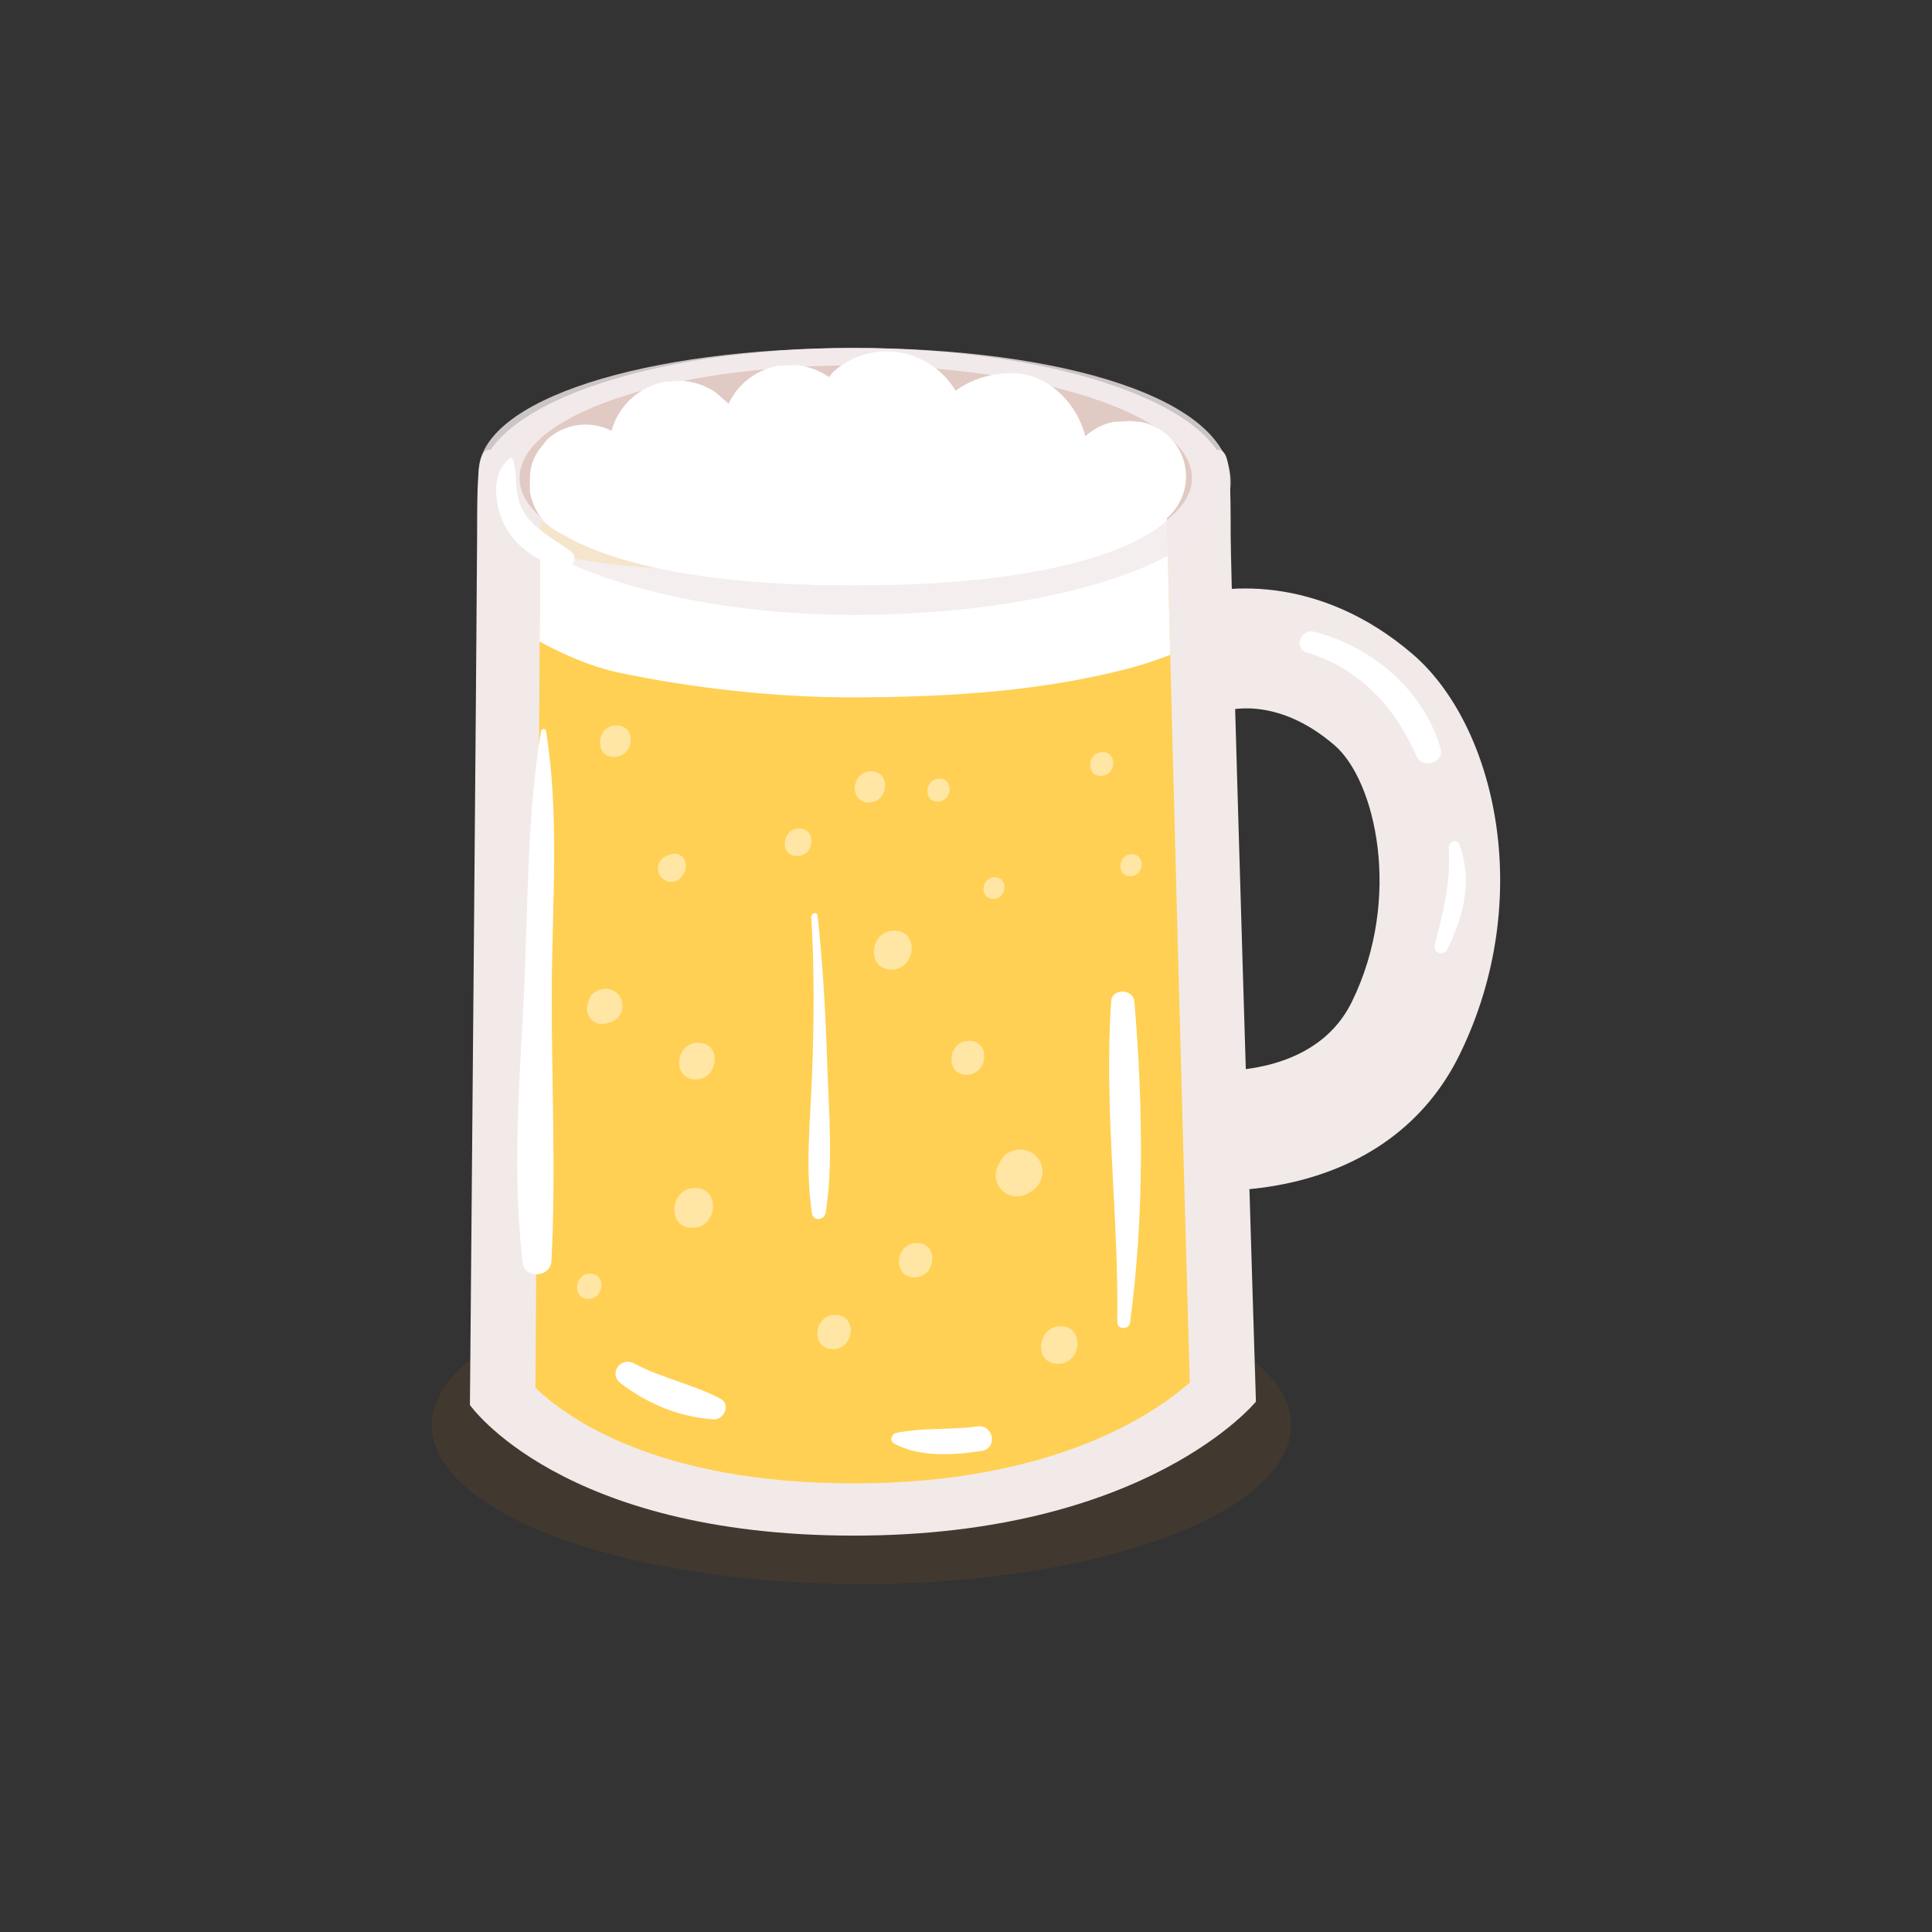 <?xml version="1.0" encoding="utf-8"?>
<!-- Generator: Adobe Illustrator 16.0.0, SVG Export Plug-In . SVG Version: 6.00 Build 0)  -->
<!DOCTYPE svg PUBLIC "-//W3C//DTD SVG 1.1//EN" "http://www.w3.org/Graphics/SVG/1.1/DTD/svg11.dtd">
<svg version="1.1" id="Layer_1" xmlns="http://www.w3.org/2000/svg" xmlns:xlink="http://www.w3.org/1999/xlink" x="0px" y="0px"
	 width="350px" height="350px" viewBox="0 0 350 350" enable-background="new 0 0 350 350" xml:space="preserve">
<rect x="0" y="0" width="350" height="350" fill="#333333" stroke="none"/>
<g>
	<ellipse opacity="0.2" fill="#79521E" cx="156.055" cy="258.199" rx="77.823" ry="28.758"/>
	<g>
		<path fill="#F2EAE9" d="M222.946,97.037c0,8.542,4.577,156.885,4.577,156.885s-19.748,24.27-72.835,24.27
			c-53.084,0-69.555-23.666-69.555-23.666s1.301-150.075,1.301-157.488c0-37.359,1.46,4.265,68.253,4.265
			C221.487,101.302,222.946,59.678,222.946,97.037z"/>
		<path fill="#F2EAE9" d="M222.319,87.217c0,13.353-30.295,24.177-67.674,24.177c-37.374,0-67.671-10.825-67.671-24.177
			c0-13.352,30.297-24.177,67.671-24.177C192.024,63.04,222.319,73.865,222.319,87.217z"/>
		<g>
			<path fill="#F2EAE9" d="M220.086,215.727c-4.114,0-6.913-0.387-7.429-0.463l3.222-21.5c0.825,0.111,21.645,2.813,29.035-12.303
				c9.191-18.795,4.273-40.066-3.15-46.452c-10.697-9.201-19.693-6.342-20.681-5.985l0.221-0.088l-8.322-20.083
				c7.949-3.293,25.941-4.961,42.959,9.675c14.878,12.797,22.36,44.149,8.503,72.482c-6.08,12.434-17.147,20.568-32.006,23.525
				C227.786,215.463,223.487,215.727,220.086,215.727z"/>
		</g>
		<g>
			<defs>
				<path id="XMLID_10_" d="M154.688,268.729c-35.734,0-52.121-11.939-57.687-17.32c0.206-25.158,0.732-134.427,0.872-157.052
					c11.176,6.303,29.218,10.939,56.818,10.939c27.633,0,45.542-4.926,56.716-11.235c0.468,22.636,3.372,130.223,4.134,156.398
					C208.941,256.285,190.634,268.729,154.688,268.729z"/>
			</defs>
			<use xlink:href="#XMLID_10_"  overflow="visible" fill="#FFD053"/>
			<clipPath id="XMLID_2_">
				<use xlink:href="#XMLID_10_"  overflow="visible"/>
			</clipPath>
			<g clip-path="url(#XMLID_2_)">
				<path fill="#FFFFFF" d="M220.565,84.919c0.165-0.107,0.311-0.208,0.481-0.318C220.619,84.875,220.498,84.957,220.565,84.919z"/>
				<path fill="#FFFFFF" d="M242.276,91.87c0.441-6.201-5.507-12.381-11.938-10.816c-1.617,0.423-5.924,1.534-5.563,1.38
					c-0.506,0.217-3.935,2.337-4.21,2.485c-3.59,2.352-5.338,4.088-8.244,5.778c-5.813,3.382-11.534,5.494-17.229,7.03
					c-13.514,3.648-26.912,4.296-40.078,4.788c-11.173,0.417-22.347,0.966-33.529,0.562c-5.96-0.216-11.982-0.939-17.857-1.95
					c-2.56-0.44-5.08-1.091-7.691-1.446c-1.916-0.26-3.411-1.485-5.44-1.47c-1.943,0.015-3.505,0.928-4.226,2.781
					c-1.936,4.97,1.009,8.693,5.097,11.4c5.977,3.959,13.757,7.995,20.733,9.462c13.414,2.82,28.331,4.478,41.982,4.478
					c20.071,0,35.447-1.448,49.729-5.069c8.291-2.103,15.055-5.415,22.379-9.868c3.622-2.202,6.298-2.064,9.487-4.857
					c2.191-1.918,4.451-5.172,5.486-7.889c0.603-1.378,0.977-2.824,1.12-4.336C241.922,90.933,241.92,90.119,242.276,91.87z"/>
				<path fill="#FFFFFF" d="M230.229,81.075c0.037-0.009,0.073-0.012,0.109-0.021C231.064,80.865,231.25,80.812,230.229,81.075z"/>
			</g>
		</g>
		<path opacity="0.8" fill="#F2EAE9" d="M222.946,87.568c-0.328,13.349-30.922,23.826-68.301,23.826
			c-37.374,0-67.946-12.404-67.946-25.758c0-13.352,30.572-22.596,67.946-22.596C192.024,63.04,223.324,72.122,222.946,87.568z"/>
		<g>
			<defs>
				<path id="XMLID_9_" d="M215.938,86.604c0,11.276-27.396,19.479-61.247,19.479c-33.847,0-60.568-8.203-60.568-19.479
					c0-11.274,26.676-20.416,60.522-20.416C188.496,66.188,215.938,75.33,215.938,86.604z"/>
			</defs>
			<use xlink:href="#XMLID_9_"  overflow="visible" fill="#E1CAC3"/>
			<clipPath id="XMLID_3_">
				<use xlink:href="#XMLID_9_"  overflow="visible"/>
			</clipPath>
		</g>
		<path fill="#FFFFFF" d="M130.54,253.404c-5.043-2.666-10.667-3.74-15.699-6.412c-2.438-1.295-4.652,1.885-2.4,3.598
			c4.971,3.781,10.588,6.104,16.815,6.541C131.169,257.266,132.423,254.4,130.54,253.404z"/>
		<path fill="#FFFFFF" d="M177.093,258.41c-4.834,0.684-10.035,0.17-14.76,1.186c-0.834,0.18-1.221,1.416-0.386,1.887
			c4.54,2.564,11.007,2.162,15.97,1.342C180.788,262.352,179.942,258.008,177.093,258.41z"/>
		<path fill="#FFFFFF" d="M149.858,192.617c-0.299-8.92-0.771-17.844-1.741-26.717c-0.083-0.761-1.19-0.516-1.146,0.213
			c0.581,9.523,0.502,19.014,0.144,28.543c-0.311,8.34-1.293,16.902-0.01,25.191c0.229,1.477,2.26,1.199,2.471-0.135
			C150.977,210.855,150.16,201.551,149.858,192.617z"/>
		<path fill="#FFFFFF" d="M205.509,181.479c-0.197-2.361-4.036-2.527-4.203-0.102c-1.351,19.441,1.376,38.756,1.106,58.197
			c-0.018,1.34,2.139,1.34,2.308,0.057C207.295,220.275,207.135,200.898,205.509,181.479z"/>
		<path fill="#FFFFFF" d="M260.962,135.625c-2.991-10.523-12.421-18.532-22.886-21.178c-2.462-0.621-3.793,3.032-1.301,3.775
			c9.546,2.842,15.956,9.902,19.882,18.826C257.685,139.382,261.672,138.125,260.962,135.625z"/>
		<path fill="#FFFFFF" d="M264.342,152.955c-0.44-1.147-1.94-0.402-1.88,0.621c0.373,6.152-0.991,11.653-2.523,17.557
			c-0.396,1.534,1.61,2.168,2.28,0.786C265.151,165.877,266.829,159.426,264.342,152.955z"/>
		<path fill="#FFFFFF" d="M103.433,99.911c-2.907-2.225-6.314-3.756-8.396-6.917c-2.026-3.078-1.191-6.349-2.049-9.659
			c-0.086-0.329-0.458-0.477-0.73-0.251c-3.356,2.771-2.65,8.26-0.997,11.753c2,4.231,6.598,7.469,11.229,7.813
			C104.059,102.765,104.589,100.796,103.433,99.911z"/>
		<path fill="#FFFFFF" d="M212.363,79.707c-1.6-1.814-4.235-3.344-6.724-3.344c-0.022,0.001-0.045,0.002-0.065,0.003
			c-0.357-0.056-0.715-0.091-1.072-0.091c-0.897,0.049-1.798,0.098-2.696,0.147c-1.878,0.363-3.539,1.173-4.981,2.428
			c-0.069,0.061-0.13,0.13-0.197,0.193c-1.557-6.073-6.841-11.442-13.365-11.442c-3.773,0-7.342,1.129-10.161,3.18
			c-3.048-5.161-9.165-8.008-15.117-6.893c-2.605,0.505-4.909,1.628-6.91,3.37c-0.312,0.356-0.622,0.712-0.933,1.069l-0.205-0.179
			c-1.793-1.182-3.761-1.859-5.904-2.032c-1.06,0.058-2.123,0.115-3.185,0.173c-2.218,0.43-4.178,1.386-5.882,2.869
			c-1.259,1.11-2.263,2.477-2.974,3.981c-0.803-0.701-1.607-1.402-2.409-2.104c-1.807-1.19-3.789-1.872-5.944-2.045l-3.208,0.175
			c-2.23,0.432-4.205,1.395-5.92,2.887c-1.798,1.586-3.094,3.683-3.734,5.976c-2.009-1.004-4.331-1.365-6.576-0.944
			c-1.873,0.362-3.528,1.169-4.968,2.422c-0.591,0.676-1.053,1.353-1.64,2.03C96.59,83.051,96,84.712,96,86.521v0.035
			c0,0.895-0.029,1.788,0.021,2.683c0.36,1.866,1.1,3.517,2.351,4.951c1.004,1.144,2.299,2.092,3.748,2.712
			c5.963,3.555,20.454,9.182,52.588,9.182c46.961,0,56.712-11.902,56.712-11.902c0-0.108-0.019-0.223-0.026-0.339
			c0.031-0.027,0.062-0.047,0.093-0.074c1.937-1.707,3.148-4.15,3.345-6.723C215.035,84.386,214.126,81.707,212.363,79.707z"/>
		<path fill="#FFFFFF" d="M98.915,132.413c-0.088-0.542-0.827-0.438-0.908,0.049c-2.651,15.965-2.313,32.758-3.157,48.909
			c-0.818,15.658-2.044,31.785-0.145,47.402c0.362,2.98,5.035,2.645,5.19-0.285c0.854-16.285,0.004-32.762,0.058-49.074
			C100.002,163.944,101.412,147.731,98.915,132.413z"/>
		<g opacity="0.6">
			<path opacity="0.8" fill="#FFFFFF" d="M125.937,215.223c-4.646,0-5.209,7.217-0.542,7.217
				C130.038,222.439,130.6,215.223,125.937,215.223z"/>
			<path opacity="0.8" fill="#FFFFFF" d="M126.506,188.902c-4.271,0-4.79,6.637-0.5,6.637
				C130.278,195.539,130.796,188.902,126.506,188.902z"/>
			<path opacity="0.8" fill="#FFFFFF" d="M144.774,150.114c-3.203,0-3.591,4.976-0.373,4.976
				C147.604,155.089,147.992,150.114,144.774,150.114z"/>
			<path opacity="0.8" fill="#FFFFFF" d="M124.202,156.351c-0.298-1.572-1.939-2.032-3.097-1.411
				c-1.264,0.284-2.117,1.548-1.877,2.83c0.249,1.309,1.545,2.199,2.854,1.954c0.722-0.135,1.195-0.538,1.524-1.065
				C124.13,158.01,124.365,157.208,124.202,156.351z"/>
			<path opacity="0.8" fill="#FFFFFF" d="M157.81,139.73c-3.632,0-4.073,5.639-0.426,5.639
				C161.015,145.369,161.455,139.73,157.81,139.73z"/>
			<path opacity="0.8" fill="#FFFFFF" d="M175.568,188.561c-3.953,0-4.431,6.137-0.463,6.137
				C179.056,194.697,179.537,188.561,175.568,188.561z"/>
			<path opacity="0.8" fill="#FFFFFF" d="M166.109,225.182c-4.005,0-4.491,6.221-0.468,6.221
				C169.643,231.402,170.131,225.182,166.109,225.182z"/>
			<path opacity="0.8" fill="#FFFFFF" d="M192.15,240.268c-4.379,0-4.911,6.799-0.513,6.799
				C196.017,247.066,196.547,240.268,192.15,240.268z"/>
			<path opacity="0.8" fill="#FFFFFF" d="M151.327,238.191c-4.005,0-4.489,6.221-0.468,6.221
				C154.862,244.412,155.348,238.191,151.327,238.191z"/>
			<path opacity="0.8" fill="#FFFFFF" d="M106.915,230.74c-2.937,0-3.292,4.563-0.345,4.563
				C109.507,235.303,109.863,230.74,106.915,230.74z"/>
			<path opacity="0.8" fill="#FFFFFF" d="M187.855,209.629c-0.698-0.793-1.7-1.287-2.751-1.367c-1.337-0.102-3.04,0.551-3.697,1.803
				c-0.127,0.242-0.256,0.488-0.383,0.73c-0.368,0.557-0.579,1.168-0.632,1.836c-0.079,1.02,0.267,2.049,0.945,2.816
				c1.099,1.25,3.045,1.693,4.546,0.906c0.233-0.121,0.467-0.242,0.7-0.367C188.921,214.766,189.645,211.662,187.855,209.629z"/>
			<path opacity="0.8" fill="#FFFFFF" d="M180.214,158.931c-2.511,0-2.813,3.898-0.294,3.898
				C182.43,162.829,182.734,158.931,180.214,158.931z"/>
			<path opacity="0.8" fill="#FFFFFF" d="M205.053,154.751c-2.563,0-2.873,3.98-0.3,3.98
				C207.315,158.731,207.627,154.751,205.053,154.751z"/>
			<path opacity="0.8" fill="#FFFFFF" d="M199.745,136.254c-2.777,0-3.115,4.312-0.327,4.312
				C202.194,140.566,202.531,136.254,199.745,136.254z"/>
			<path opacity="0.8" fill="#FFFFFF" d="M170.169,141.067c-2.667,0-2.992,4.146-0.311,4.146
				C172.528,145.213,172.853,141.067,170.169,141.067z"/>
			<path opacity="0.8" fill="#FFFFFF" d="M111.689,131.41c-3.684,0-4.131,5.722-0.432,5.722
				C114.942,137.132,115.388,131.41,111.689,131.41z"/>
			<g>
				<path opacity="0.8" fill="#FFFFFF" d="M112.002,180.143c-1.597-1.811-4.833-1.068-5.395,1.219
					c0.004,0.039-0.009,0.129-0.05,0.248c-0.019,0.123-0.036,0.244-0.042,0.375c0.005-0.121,0.01-0.217,0.018-0.301
					c-0.021,0.057-0.041,0.113-0.06,0.168c-0.331,0.934-0.107,2.01,0.545,2.752c0.861,0.977,2.049,1.074,3.202,0.693
					c-0.209,0.021-0.463,0.041-0.809,0.053c1.155-0.037,2.175-0.379,2.849-1.387C113.039,182.789,112.933,181.199,112.002,180.143z"
					/>
				<path opacity="0.8" fill="#FFFFFF" d="M110.329,185.264c-0.035,0.012-0.074,0.02-0.109,0.033
					C111.101,185.203,110.903,185.057,110.329,185.264z"/>
				<path opacity="0.8" fill="#FFFFFF" d="M106.558,181.609c0.014-0.084,0.031-0.164,0.05-0.248
					c-0.006-0.059-0.049,0.018-0.074,0.322c0.005-0.014,0.01-0.029,0.015-0.045C106.553,181.629,106.555,181.621,106.558,181.609z"
					/>
			</g>
			<path opacity="0.8" fill="#FFFFFF" d="M162.001,168.59c-4.538,0-5.089,7.05-0.531,7.05
				C166.009,175.64,166.559,168.59,162.001,168.59z"/>
		</g>
	</g>
</g>
</svg>
